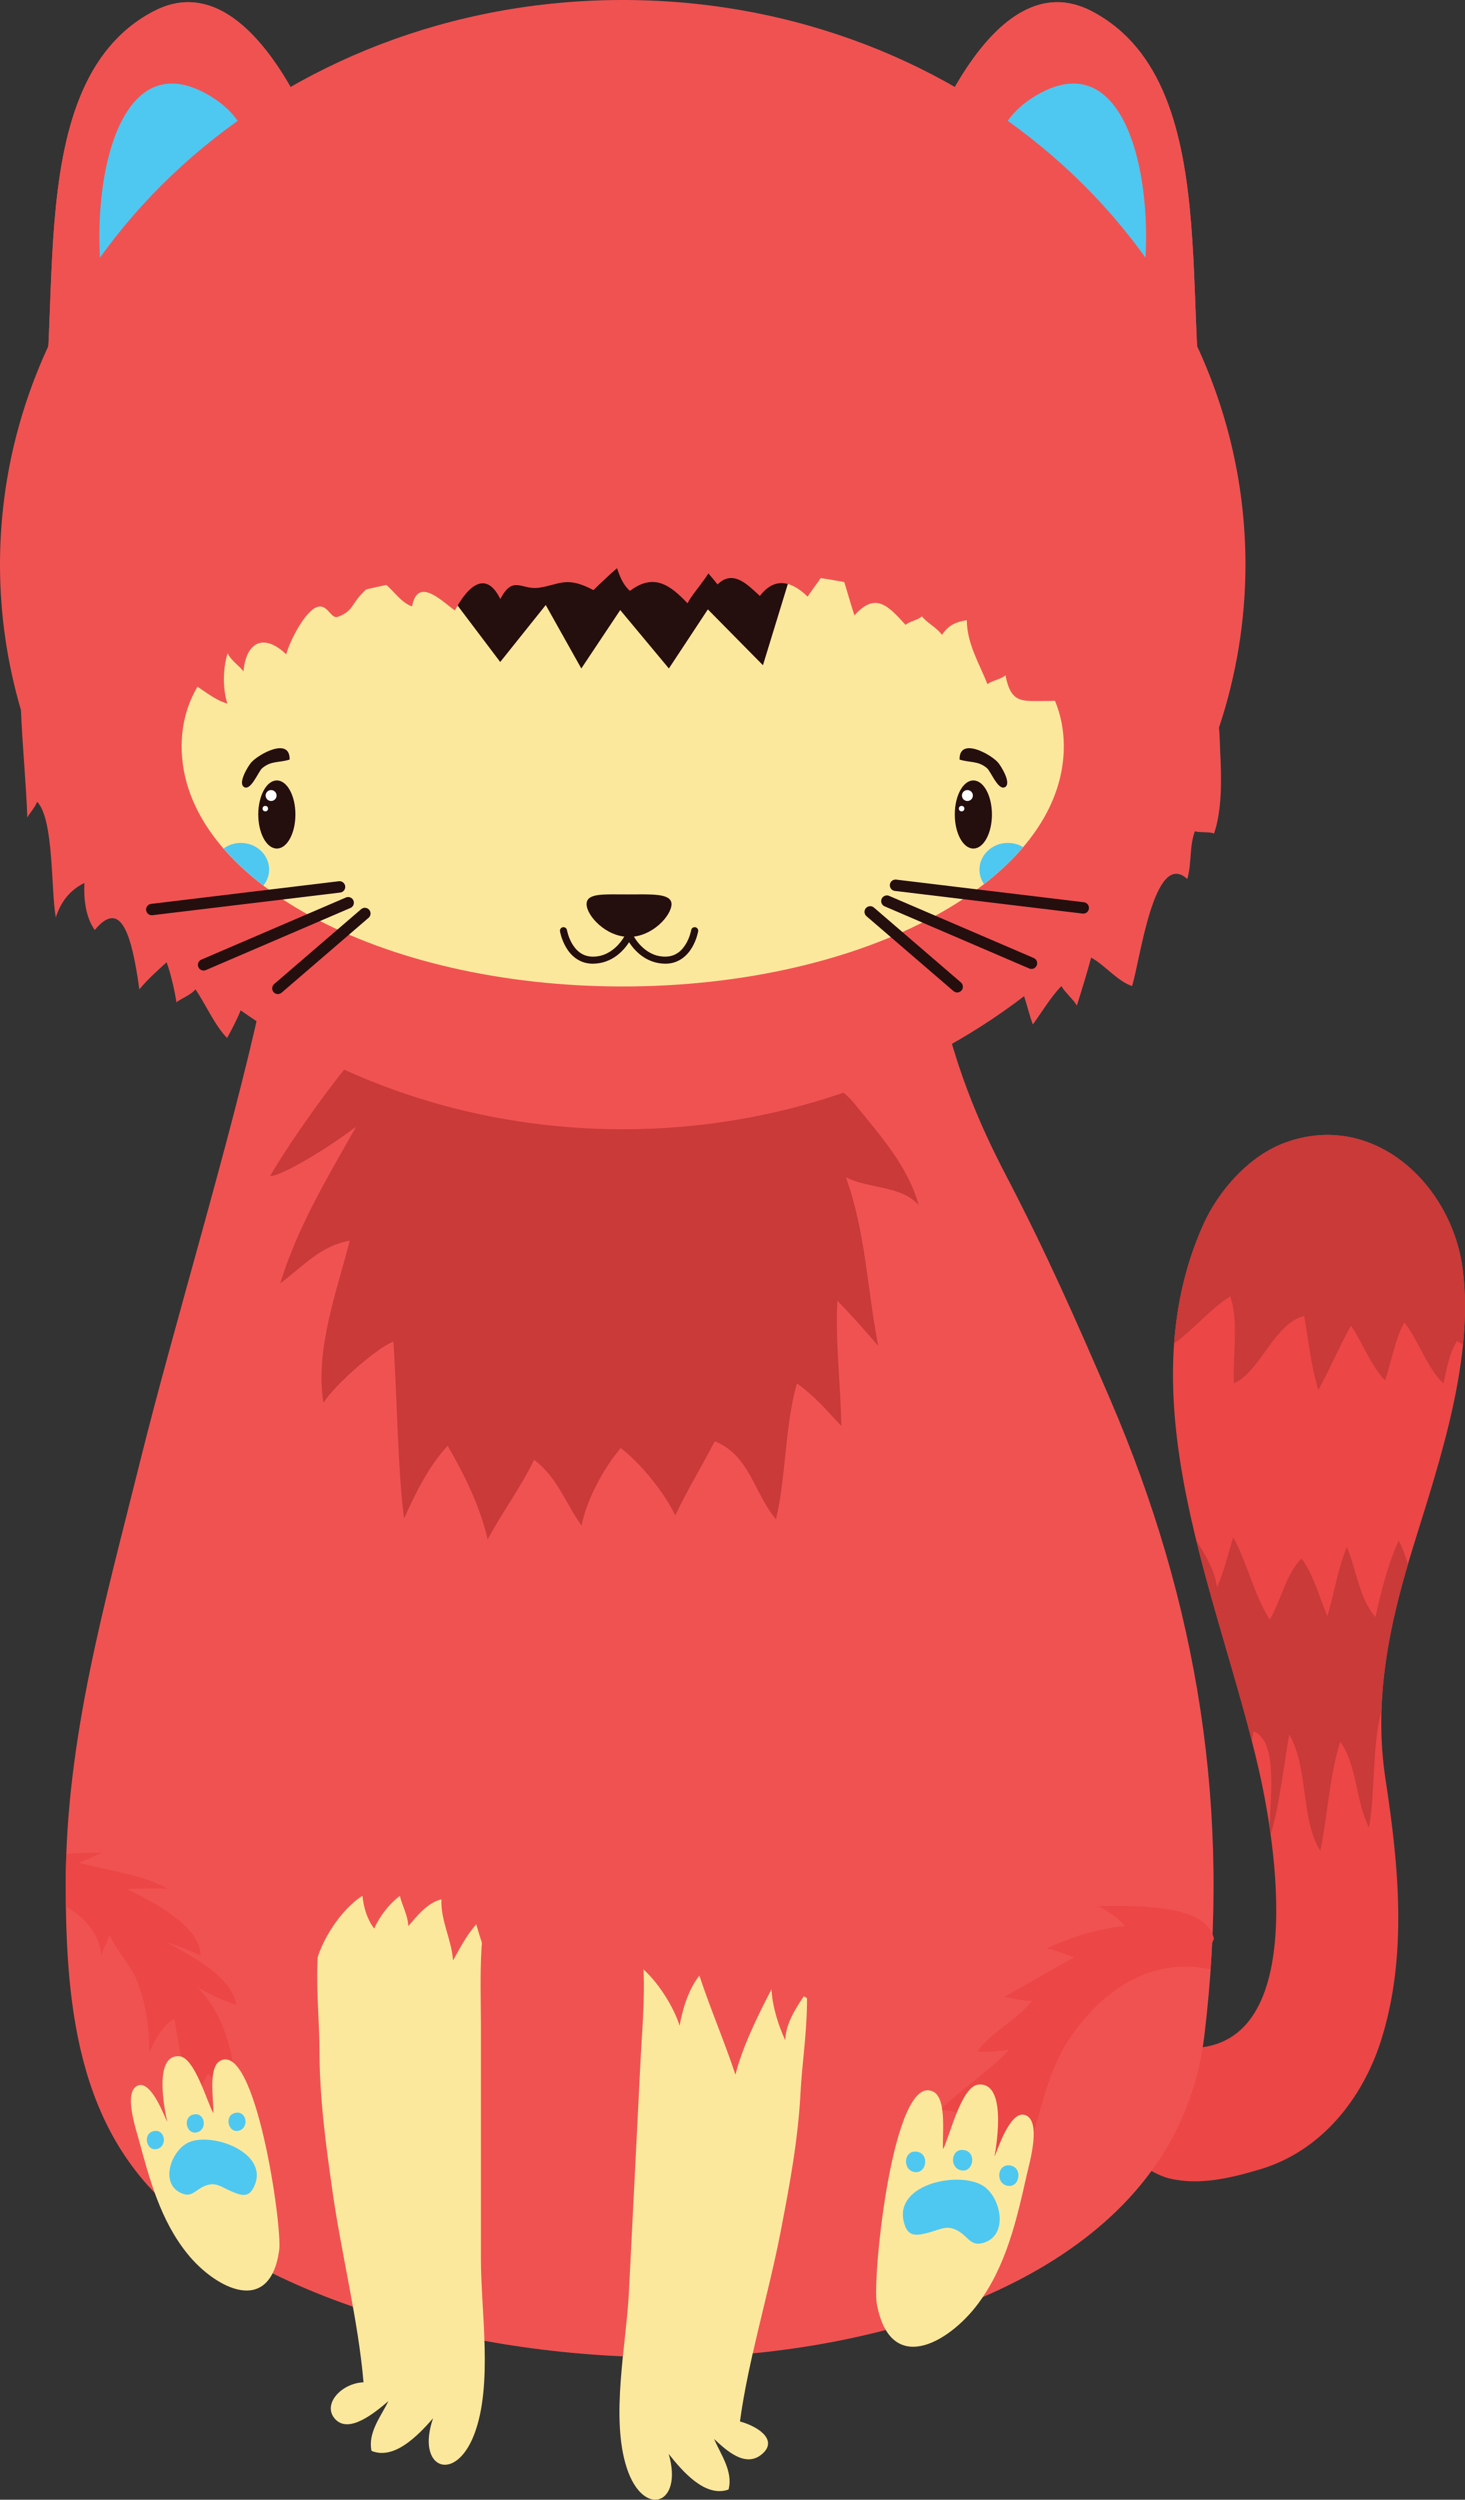 <?xml version="1.0" encoding="utf-8"?>
<!-- Generator: Adobe Illustrator 13.0.0, SVG Export Plug-In . SVG Version: 6.00 Build 14948)  -->
<svg version="1.2" baseProfile="tiny" id="Layer_1" xmlns="http://www.w3.org/2000/svg" xmlns:xlink="http://www.w3.org/1999/xlink"
	 x="0px" y="0px" width="128.564px" height="219.256px" viewBox="0 0 128.564 219.256" xml:space="preserve">
<rect x="0" y="0" width="128.564" height="219.256" fill="#333333" stroke="none"/>
<g>
	<path fill="#F05252" d="M13.49,0.984C0.871,7.572,6.471,30.471,2.703,40.843l27.324-22.201C28.435,12.803,22.227-3.577,13.49,0.984
		z M95.807,0.984C87.07-3.577,80.861,12.803,79.269,18.642l27.324,22.201C102.825,30.471,108.425,7.572,95.807,0.984z"/>
	<path fill="#F05252" d="M13.49,0.984C0.871,7.572,6.471,30.471,2.703,40.843l27.324-22.201C28.435,12.803,22.227-3.577,13.49,0.984
		z M95.807,0.984C87.07-3.577,80.861,12.803,79.269,18.642l27.324,22.201C102.825,30.471,108.425,7.572,95.807,0.984z"/>
	<path fill="#EC4646" d="M102.928,179.529c11.963,1.715,9.232-16.812,7.582-24.129c-3.416-15.149-11.85-32.53-4.914-47.985
		c1.338-2.982,4.035-6.054,7.209-7.202c7.75-2.803,14.578,3.68,15.551,11.067c1.04,7.908-2.02,16.895-4.338,24.383
		c-2.106,6.811-3.512,13.347-2.424,20.437c1.148,7.496,1.947,15.51-0.406,22.9c-1.629,5.111-5.266,9.67-10.55,11.258
		c-2.544,0.766-5.399,1.461-8.03,0.812c-1.962-0.486-3.57-2.334-5.424-2.443"/>
	<path fill="#C93A39" d="M112.805,100.212c-3.174,1.148-5.871,4.22-7.209,7.202c-1.525,3.4-2.307,6.893-2.562,10.436
		c1.72-1.256,3.195-3.061,4.924-4.145c0.785,2.188,0.195,5.229,0.328,7.631c2.295-1.004,3.53-5.264,6.164-5.91
		c0.387,2.141,0.59,4.4,1.25,6.488c0.906-1.682,1.858-3.812,2.854-5.648c0.981,1.404,1.764,3.576,2.998,4.803
		c0.543-1.604,0.922-3.785,1.693-5.078c1.298,1.66,1.979,4.008,3.436,5.354c0.28-1.309,0.505-2.68,1.182-3.717
		c0.182,0.104,0.353,0.221,0.518,0.342c0.23-2.275,0.262-4.523-0.023-6.689C127.383,103.893,120.555,97.41,112.805,100.212z"/>
	<path fill="#C93A39" d="M122.753,135.129c-0.939,1.979-1.562,4.549-2.05,6.709c-1.418-1.605-1.682-4.201-2.506-6.139
		c-0.807,1.895-1.117,4.15-1.708,6.061c-0.699-1.631-1.258-3.74-2.276-5.057c-1.347,1.332-1.787,3.676-2.782,5.355
		c-1.378-2.143-1.966-4.957-3.202-7.213c-0.459,1.432-0.787,2.984-1.431,4.367c-0.173-1.379-0.956-2.76-1.804-4.055
		c1.469,5.996,3.432,11.931,4.877,17.595c0.038-0.309,0.077-0.613,0.121-0.908c2.175,0.826,1.484,5.709,1.426,8.443
		c0.03,0.209,0.061,0.422,0.09,0.637c0.789-2.676,1.124-5.918,1.631-8.795c1.717,2.951,0.994,7.477,2.727,10.199
		c0.645-3.084,0.818-6.707,1.757-9.566c1.493,2.111,1.331,5.205,2.513,7.525c0.564-3.014,0.26-7.189,1.104-10.264
		c0.135-4.326,1.055-8.528,2.314-12.813C123.332,136.465,123.072,135.76,122.753,135.129z"/>
	<path fill="#F05252" d="M82.05,85.219c1.423,7.97,4.044,13.682,6.263,17.932c3.492,6.695,6.131,12.668,9.106,19.576
		c7.752,17.998,10.651,36.194,8.269,55.843c-2.232,18.412-21.943,25.82-38.218,27.699c-16.166,1.867-37.854-1.453-51.098-11.463
		C6.916,187.66,5.76,176.386,5.77,165.193c0.013-12.768,3.493-24.776,6.54-37.065c2.915-11.752,8.017-28.458,10.538-40.062"/>
	<path fill="#C93A39" d="M33.663,89.956c-2.868,2.567-8.003,9.815-9.962,13.195c0.917,0.047,4.839-2.277,7.547-4.324
		c-2.467,4.38-5.127,8.751-6.656,13.734c2.021-1.48,3.492-3.283,6.1-3.736c-1.109,4.361-3.066,9.562-2.313,14.213
		c0.979-1.521,4.487-4.674,6.14-5.371c0.284,3.701,0.395,11.621,0.943,15.529c1.017-2.266,2.137-4.545,3.824-6.391
		c1.488,2.588,2.824,5.279,3.512,8.219c1.213-2.293,2.908-4.557,4.074-6.984c2.08,1.6,2.696,3.723,4.168,5.777
		c0.416-2.24,1.955-5.086,3.434-6.803c1.749,1.328,3.815,3.879,4.789,5.908c1.033-2.217,2.344-4.33,3.463-6.504
		c3.069,1.211,3.461,4.611,5.374,6.84c0.904-3.844,0.763-8.178,1.835-11.912c1.489,1.043,2.707,2.445,3.896,3.738
		c-0.051-3.553-0.544-7.516-0.344-10.988c1.205,1.23,2.408,2.598,3.58,3.945c-0.967-4.975-1.084-9.869-2.83-14.78
		c1.99,1.023,4.856,0.705,6.391,2.451c-0.958-3.409-3.264-5.98-5.675-8.943c-2.801-3.442-9.037-3.627-13.101-4.319
		c-5.977-1.019-11.953-2.038-17.93-3.056c-2.834-0.483-5.92-1.445-8.617-0.603"/>
	<path fill="#4EC8F0" d="M18.407,8.396C7.89,2.116,6.906,25.381,10.864,30.738l0.569,1.139
		C15.631,28.062,28.117,14.195,18.407,8.396z M90.889,8.396c-9.709,5.798,2.776,19.666,6.975,23.48l0.568-1.139
		C102.389,25.381,101.406,2.116,90.889,8.396z"/>
	<path fill="#F05252" d="M106.973,63.827c1.506-4.529,2.324-9.328,2.324-14.302C109.297,22.173,84.83,0,54.648,0S0,22.173,0,49.525
		c0,4.41,0.645,8.683,1.838,12.752c0.129,3.159,0.441,6.275,0.562,9.426c0.192-0.38,0.648-0.838,0.86-1.377
		c1.483,1.526,1.196,7.704,1.637,10.138c0.445-1.372,1.241-2.402,2.511-3.016c-0.064,1.413,0.094,2.971,0.906,4.126
		c2.283-2.768,3.244,0.328,3.914,5.208c0.729-0.887,1.589-1.647,2.392-2.379c0.386,1.034,0.727,2.603,0.864,3.51
		c0.341-0.3,1.262-0.626,1.667-1.137c0.872,1.261,1.685,3.152,2.776,4.269c0.424-0.769,0.857-1.589,1.193-2.425
		c9.258,6.53,20.887,10.429,33.527,10.429c13.426,0,25.713-4.395,35.227-11.674c0.274,0.858,0.495,1.777,0.768,2.48
		c0.809-1.114,1.561-2.386,2.504-3.371c0.251,0.511,1.117,1.23,1.352,1.727c0.453-1.427,0.882-2.839,1.26-4.22
		c1.211,0.671,2.307,2.067,3.588,2.498c0.72-2.293,1.93-12.055,4.846-9.393c0.4-1.372,0.168-2.828,0.668-4.189
		c0.385,0.151,1.287,0.019,1.678,0.204c0.707-2.003,0.665-4.84,0.549-7.008C107.064,65.697,107.036,64.309,106.973,63.827z"/>
	<path fill="#FCE89D" d="M93.357,65.463c0,11.632-17.33,21.062-38.709,21.062s-38.709-9.43-38.709-21.062
		s17.33-15.939,38.709-15.939C76.026,49.524,93.357,53.831,93.357,65.463z"/>
	<ellipse fill="#250E0E" cx="24.295" cy="71.441" rx="1.63" ry="2.988"/>
	<ellipse fill="#250E0E" cx="85.419" cy="71.441" rx="1.63" ry="2.988"/>
	<path fill="#250E0E" d="M58.93,79.304c0,0.986-1.668,2.873-3.727,2.873c-2.057,0-3.727-1.886-3.727-2.873s1.514-0.854,3.572-0.854
		S58.93,78.318,58.93,79.304z"/>
	<path fill="#250E0E" d="M61.014,81.328c-0.169-0.029-0.329,0.083-0.357,0.253c0,0.001-0.103,0.597-0.451,1.189
		c-0.354,0.596-0.893,1.135-1.829,1.139c-0.966-0.001-1.667-0.475-2.148-0.969c-0.479-0.492-0.696-0.98-0.702-0.978
		c-0.059-0.126-0.191-0.19-0.322-0.173c-0.131-0.015-0.262,0.048-0.32,0.173c0,0.001-0.225,0.485-0.702,0.978
		c-0.481,0.494-1.184,0.967-2.149,0.969c-0.936-0.004-1.475-0.543-1.83-1.139c-0.348-0.592-0.443-1.189-0.45-1.189
		c-0.028-0.169-0.188-0.282-0.357-0.253c-0.169,0.028-0.282,0.188-0.254,0.357c0.003,0.021,0.117,0.696,0.525,1.397
		c0.399,0.696,1.151,1.447,2.36,1.447h0.006c1.738-0.018,2.746-1.225,3.172-1.885c0.427,0.66,1.436,1.867,3.173,1.885h0.007
		c1.207,0,1.96-0.751,2.359-1.447c0.409-0.701,0.521-1.377,0.526-1.397C61.297,81.516,61.184,81.355,61.014,81.328z"/>
	<path fill="#4EC8F0" d="M88.389,73.933c-1.375,0.032-2.465,1.108-2.435,2.405c0.011,0.446,0.159,0.855,0.396,1.205
		c1.314-1.019,2.466-2.104,3.436-3.244C89.383,74.057,88.902,73.921,88.389,73.933z M21.074,73.933
		c-0.551,0.012-1.051,0.198-1.457,0.494c0.989,1.143,2.164,2.227,3.5,3.246c0.32-0.406,0.514-0.906,0.502-1.45
		C23.588,74.926,22.449,73.901,21.074,73.933z"/>
	<path fill="#250E0E" d="M54.648,49.524c-5.871,0-11.434,0.327-16.418,1.04l5.668,7.5l3.995-4.996l3.121,5.565l3.416-5.124
		l4.269,5.124l3.421-5.182l4.834,4.897l2.454-8.005C64.859,49.784,59.876,49.524,54.648,49.524z"/>
	<path fill="#250E0E" d="M25.418,66.623c-0.889,0.288-1.645,0.088-2.418,0.765c-0.323,0.284-0.959,1.935-1.541,1.666
		c-0.658-0.303,0.32-1.864,0.578-2.165C22.66,66.161,25.461,64.6,25.418,66.623z"/>
	<path fill="#250E0E" d="M84.209,66.623c0.889,0.288,1.646,0.088,2.418,0.765c0.324,0.284,0.959,1.935,1.542,1.666
		c0.657-0.303-0.321-1.864-0.579-2.165C86.968,66.161,84.166,64.6,84.209,66.623z"/>
	<path fill="#F05252" d="M14.867,59.202c1.6-0.098,3.356,2.054,5.088,2.51c-0.422-1.273-0.396-3.13,0.021-4.41
		c0.333,0.681,1.063,1.117,1.39,1.593c0.236-2.648,1.828-3.347,3.754-1.501c0.255-1.038,1.557-3.641,2.611-4.111
		c1.016-0.452,1.271,1.067,1.932,0.815c1.31-0.5,1.151-1.043,2.077-2.012c3.77-3.941,7.835-4.627,13.3-5.116
		c7.619-0.681,15.244-2.164,22.834-0.868c5.843,0.998,5.52,3.002,7.107,7.875c1.863-2.088,2.967-0.831,4.49,0.833
		c0.369-0.337,1.047-0.379,1.43-0.76c0.42,0.577,1.33,1.005,1.764,1.636c0.581-0.875,1.24-1.138,2.178-1.287
		c0.016,2.084,1.107,3.797,1.809,5.612c0.369-0.306,1.198-0.429,1.586-0.781c0.486,2.518,1.475,2.248,3.48,2.255
		c2.57,0.01,3.408-0.336,3.699-2.854c0.607-5.259-3.99-9.527-7.679-12.528c-6.689-5.443-16.12-7.806-24.525-9.117
		c-12.927-2.017-26.464,0.253-38.597,5.201c-6.969,2.841-10.776,5.673-12.025,13.03"/>
	<path fill="#F05252" d="M32.799,50.664c1.434,0.424,2.046,2.06,3.359,2.525c0.5-2.654,2.595-0.474,3.763,0.356
		c0.927-1.771,2.61-3.798,3.985-1.003c1.138-2.157,1.852-0.753,3.424-0.996c1.803-0.278,2.375-1.048,4.752,0.214
		c1.099-1.105,4.634-4.428,6.112-4.447c1.44-0.019,3.849,2.772,4.774,3.948c1.356-1.328,2.594-0.021,3.717,1.012
		c1.325-1.75,2.854-1.252,4.184,0.055c1.027-1.488,2.408-3.15,2.888-4.786c-4.42-4.09-13.006-4.062-18.786-4.292
		c-4.314-0.172-8.84,1.067-13.071,1.787c-2.979,0.506-6.733,1.514-8.815,3.921"/>
	<path fill="#F05252" d="M53.861,48.956c0.365,1.049,0.591,2.141,1.423,2.874c2.131-1.627,3.583-0.452,5.054,1.089
		c0.492-1.074,2.684-3.127,2.303-4.254c-0.766-2.266-8.057-2.203-9.634-1.701"/>
	<path fill="#FCE89D" d="M68.849,169.46c0.214-0.307-0.216-0.523,0.327-0.631c2.719,3.545,1.299,10.336,1.084,14.584
		c-0.215,4.266-0.966,8.254-1.76,12.361c-1.064,5.492-2.838,11.252-3.564,16.617c1.744,0.482,3.365,1.707,1.887,2.902
		c-1.438,1.162-3.084-0.365-4.16-1.371c0.604,1.395,1.684,2.861,1.271,4.439c-2.024,0.715-3.978-1.516-5.252-3.123
		c1.307,4.496-2.238,5.65-3.679,1.225c-1.436-4.408-0.045-10.785,0.188-15.404c0.342-6.818,0.685-13.639,1.027-20.457
		c0.186-3.699,0.867-10.109-0.87-12.727"/>
	<path fill="#F05252" d="M53.306,169.333c-0.06,2.201,0.269,4.197,0.661,6.299c0.942-0.795,1.519-2.115,2.352-3.02
		c1.361,1.143,2.776,3.336,3.324,5.068c0.254-1.516,0.828-3.275,1.734-4.398c0.963,2.926,2.199,5.775,3.163,8.693
		c0.595-2.408,1.98-5.217,3.165-7.494c0.071,1.559,0.637,3.244,1.207,4.475c0.038-1.42,0.842-2.688,1.626-3.859
		c1.646,0.814,2.182,4.027,3.272,5.584c0.846-1.699,1.744-3.26,2.471-4.98c1.976,1.635,1.316,5.4,3.505,6.871
		c0.794-7.049,1.57-14.311-5.013-18.672c-4.38-2.9-17.232-5.09-19.66,1.514"/>
	<path fill="#EC4646" d="M106.528,170.039c-0.706-3.26-7.625-2.812-10.152-2.859c0.872,0.451,1.692,1.029,2.366,1.744
		c-2.403,0.252-4.731,0.973-6.907,1.977c0.785,0.09,1.782,0.602,2.431,0.77c-2.08,1.148-4.076,2.338-6.152,3.5
		c0.777,0.023,1.606,0.389,2.453,0.318c-1.191,1.588-3.824,2.928-4.779,4.463c0.948,0.039,1.897-0.023,2.787-0.176
		c-1.769,1.908-4.229,3.463-6.141,5.363c0.775-0.186,1.539,0.24,2.148,0.248c-0.899,1.654-2.689,3.895-2.479,6.031
		c-0.55,1.865-1.252,4.018-0.907,5.945c1.09,6.084,6.281-3.373,7.465-5.344c2.618-4.355,2.476-9.326,5.344-13.436
		c2.983-4.273,7.227-6.918,12.225-5.852c0.052-0.74,0.1-1.479,0.135-2.213c-0.012-0.006-0.024-0.012-0.036-0.018
		C106.408,170.359,106.48,170.208,106.528,170.039z"/>
	<path fill="#EC4646" d="M18.271,181.894c1.284,1.117,1.821,3.645,2.435,5.305c0.297-4.33-0.191-9.857-3.537-13.047
		c1.078,0.783,2.351,1.252,3.564,1.713c-0.369-2.543-4.065-4.355-6.139-5.541c1.02,0.346,2.023,0.742,3,1.201
		c0.03-2.633-4.359-4.785-6.416-5.82c1.146-0.08,2.343-0.059,3.513-0.043c-2.251-1.297-5.279-1.572-7.782-2.301
		c0.73-0.195,1.369-0.633,2.104-0.857c-0.704,0.059-2.302-0.061-3.192,0.135c-0.031,0.85-0.05,1.699-0.051,2.555
		c0,0.666,0.004,1.332,0.013,1.998c1.653,0.986,3.055,2.555,3.096,4.412c0.046-0.402,0.612-1.4,0.768-1.949
		c-0.104,0.373,1.974,3.078,2.244,3.752c0.859,2.137,1.286,4.361,1.181,6.67c0.529-1.191,1.143-2.352,2.232-3.014
		c0.369,2.486,0.904,5.492,1.987,7.639C17.372,183.703,17.707,182.75,18.271,181.894z"/>
	<path fill="#FCE89D" d="M24.502,197.361c-0.812,5.842-5.57,3.369-8.018,0.367c-2.393-2.934-3.368-6.598-4.32-10.119
		c-0.233-0.865-1.375-4.234-0.032-4.695c1.205-0.412,2.362,2.92,2.543,3.191c-0.291-1.297-1.169-5.926,1.068-5.748
		c1.35,0.107,2.45,4.098,2.982,4.998c0.056-0.965-0.501-3.963,0.57-4.582C22.43,178.958,24.787,195.304,24.502,197.361z"/>
	<path fill="#FCE89D" d="M76.942,202.05c1.171,6.418,6.313,3.463,8.878,0.031c2.508-3.355,3.413-7.449,4.301-11.389
		c0.217-0.963,1.321-4.74-0.185-5.188c-1.351-0.4-2.475,3.338-2.661,3.646c0.261-1.445,1.014-6.604-1.449-6.301
		c-1.486,0.182-2.516,4.641-3.062,5.662c-0.106-1.064,0.369-4.402-0.845-5.039C78.371,181.615,76.53,199.792,76.942,202.05z"/>
	<path fill="#4EC8F0" d="M86.215,191.685c1.593,0.943,2.312,4.246,0.225,4.992c-1.233,0.441-1.4-0.43-2.329-0.982
		c-0.987-0.588-1.554-0.148-2.597,0.125c-0.889,0.23-1.702,0.436-2.074-0.539C78.055,191.66,83.996,190.369,86.215,191.685z"/>
	<path fill="#4EC8F0" d="M16.636,187.878c-1.546,0.627-2.629,3.473-0.868,4.418c1.039,0.559,1.305-0.195,2.205-0.564
		c0.959-0.391,1.405,0.076,2.297,0.459c0.76,0.326,1.459,0.617,1.921-0.203C23.908,188.949,18.789,187.003,16.636,187.878z"/>
	<path fill="#4EC8F0" d="M80.194,190.501c1.115,0.258,1.437-1.623,0.243-1.777C79.324,188.58,79.168,190.263,80.194,190.501z"/>
	<path fill="#4EC8F0" d="M84.32,190.359c1.115,0.258,1.438-1.623,0.244-1.777C83.451,188.437,83.295,190.121,84.32,190.359z"/>
	<path fill="#4EC8F0" d="M88.377,191.71c1.115,0.258,1.437-1.623,0.243-1.777C87.507,189.791,87.351,191.472,88.377,191.71z"/>
	<path fill="#4EC8F0" d="M20.996,186.875c-0.971,0.303-1.378-1.342-0.332-1.555C21.642,185.119,21.889,186.599,20.996,186.875z"/>
	<path fill="#4EC8F0" d="M17.333,187.017c-0.97,0.303-1.377-1.342-0.331-1.557C17.979,185.261,18.227,186.742,17.333,187.017z"/>
	<path fill="#4EC8F0" d="M13.83,188.478c-0.97,0.301-1.377-1.342-0.33-1.557C14.477,186.72,14.724,188.201,13.83,188.478z"/>
	<path fill="#FCE89D" d="M30.145,165.882c-0.199-0.318,0.242-0.512-0.294-0.645c-2.896,3.402-1.816,10.256-1.815,14.51
		c0,4.271,0.551,8.291,1.139,12.434c0.787,5.539,2.27,11.381,2.726,16.775c-1.937,0.076-3.644,1.926-2.505,3.207
		c1.229,1.383,3.572-0.613,4.697-1.564c-0.673,1.361-1.824,2.771-1.49,4.371c1.986,0.816,4.049-1.314,5.401-2.855
		c-1.53,4.426,1.952,5.756,3.612,1.408c1.656-4.332,0.587-10.771,0.587-15.396c0-6.826,0-13.654,0-20.48
		c0-3.705-0.359-10.141,1.507-12.668"/>
	<path fill="#F05252" d="M27.029,161.128c-0.047,3.512-0.666,7.707,0.62,11.346c0.489-2.234,2.239-4.955,4.159-6.197
		c0.111,1.082,0.423,2.08,1.032,2.883c0.481-1.104,1.313-2.154,2.251-2.877c0.206,0.887,0.705,1.707,0.74,2.658
		c0.797-0.924,1.703-2.064,2.908-2.348c-0.078,1.879,0.894,3.527,1.018,5.363c0.547-0.973,1.168-2.203,2.041-3.172
		c0.816,2.914,1.965,5.668,3.686,8.295c2.566-2.002,4.867-11.248,4.753-14.662c-0.114-3.416-2.927-9.037-5.122-11.537"/>
	
		<line fill="none" stroke="#250E0E" stroke-linecap="round" stroke-linejoin="round" x1="29.797" y1="77.791" x2="13.32" y2="79.777"/>
	
		<line fill="none" stroke="#250E0E" stroke-linecap="round" stroke-linejoin="round" x1="30.555" y1="79.18" x2="17.867" y2="84.629"/>
	
		<line fill="none" stroke="#250E0E" stroke-linecap="round" stroke-linejoin="round" x1="32.019" y1="80.124" x2="24.385" y2="86.692"/>
	
		<line fill="none" stroke="#250E0E" stroke-linecap="round" stroke-linejoin="round" x1="78.588" y1="77.648" x2="95.063" y2="79.635"/>
	
		<line fill="none" stroke="#250E0E" stroke-linecap="round" stroke-linejoin="round" x1="77.83" y1="79.038" x2="90.518" y2="84.487"/>
	<line fill="none" stroke="#250E0E" stroke-linecap="round" stroke-linejoin="round" x1="76.366" y1="79.982" x2="84" y2="86.55"/>
	<circle fill="#FFFFFF" cx="84.896" cy="69.778" r="0.48"/>
	<circle fill="#FFFFFF" cx="84.389" cy="70.926" r="0.24"/>
	<circle fill="#FFFFFF" cx="23.791" cy="69.778" r="0.48"/>
	<circle fill="#FFFFFF" cx="23.283" cy="70.926" r="0.24"/>
</g>
</svg>
